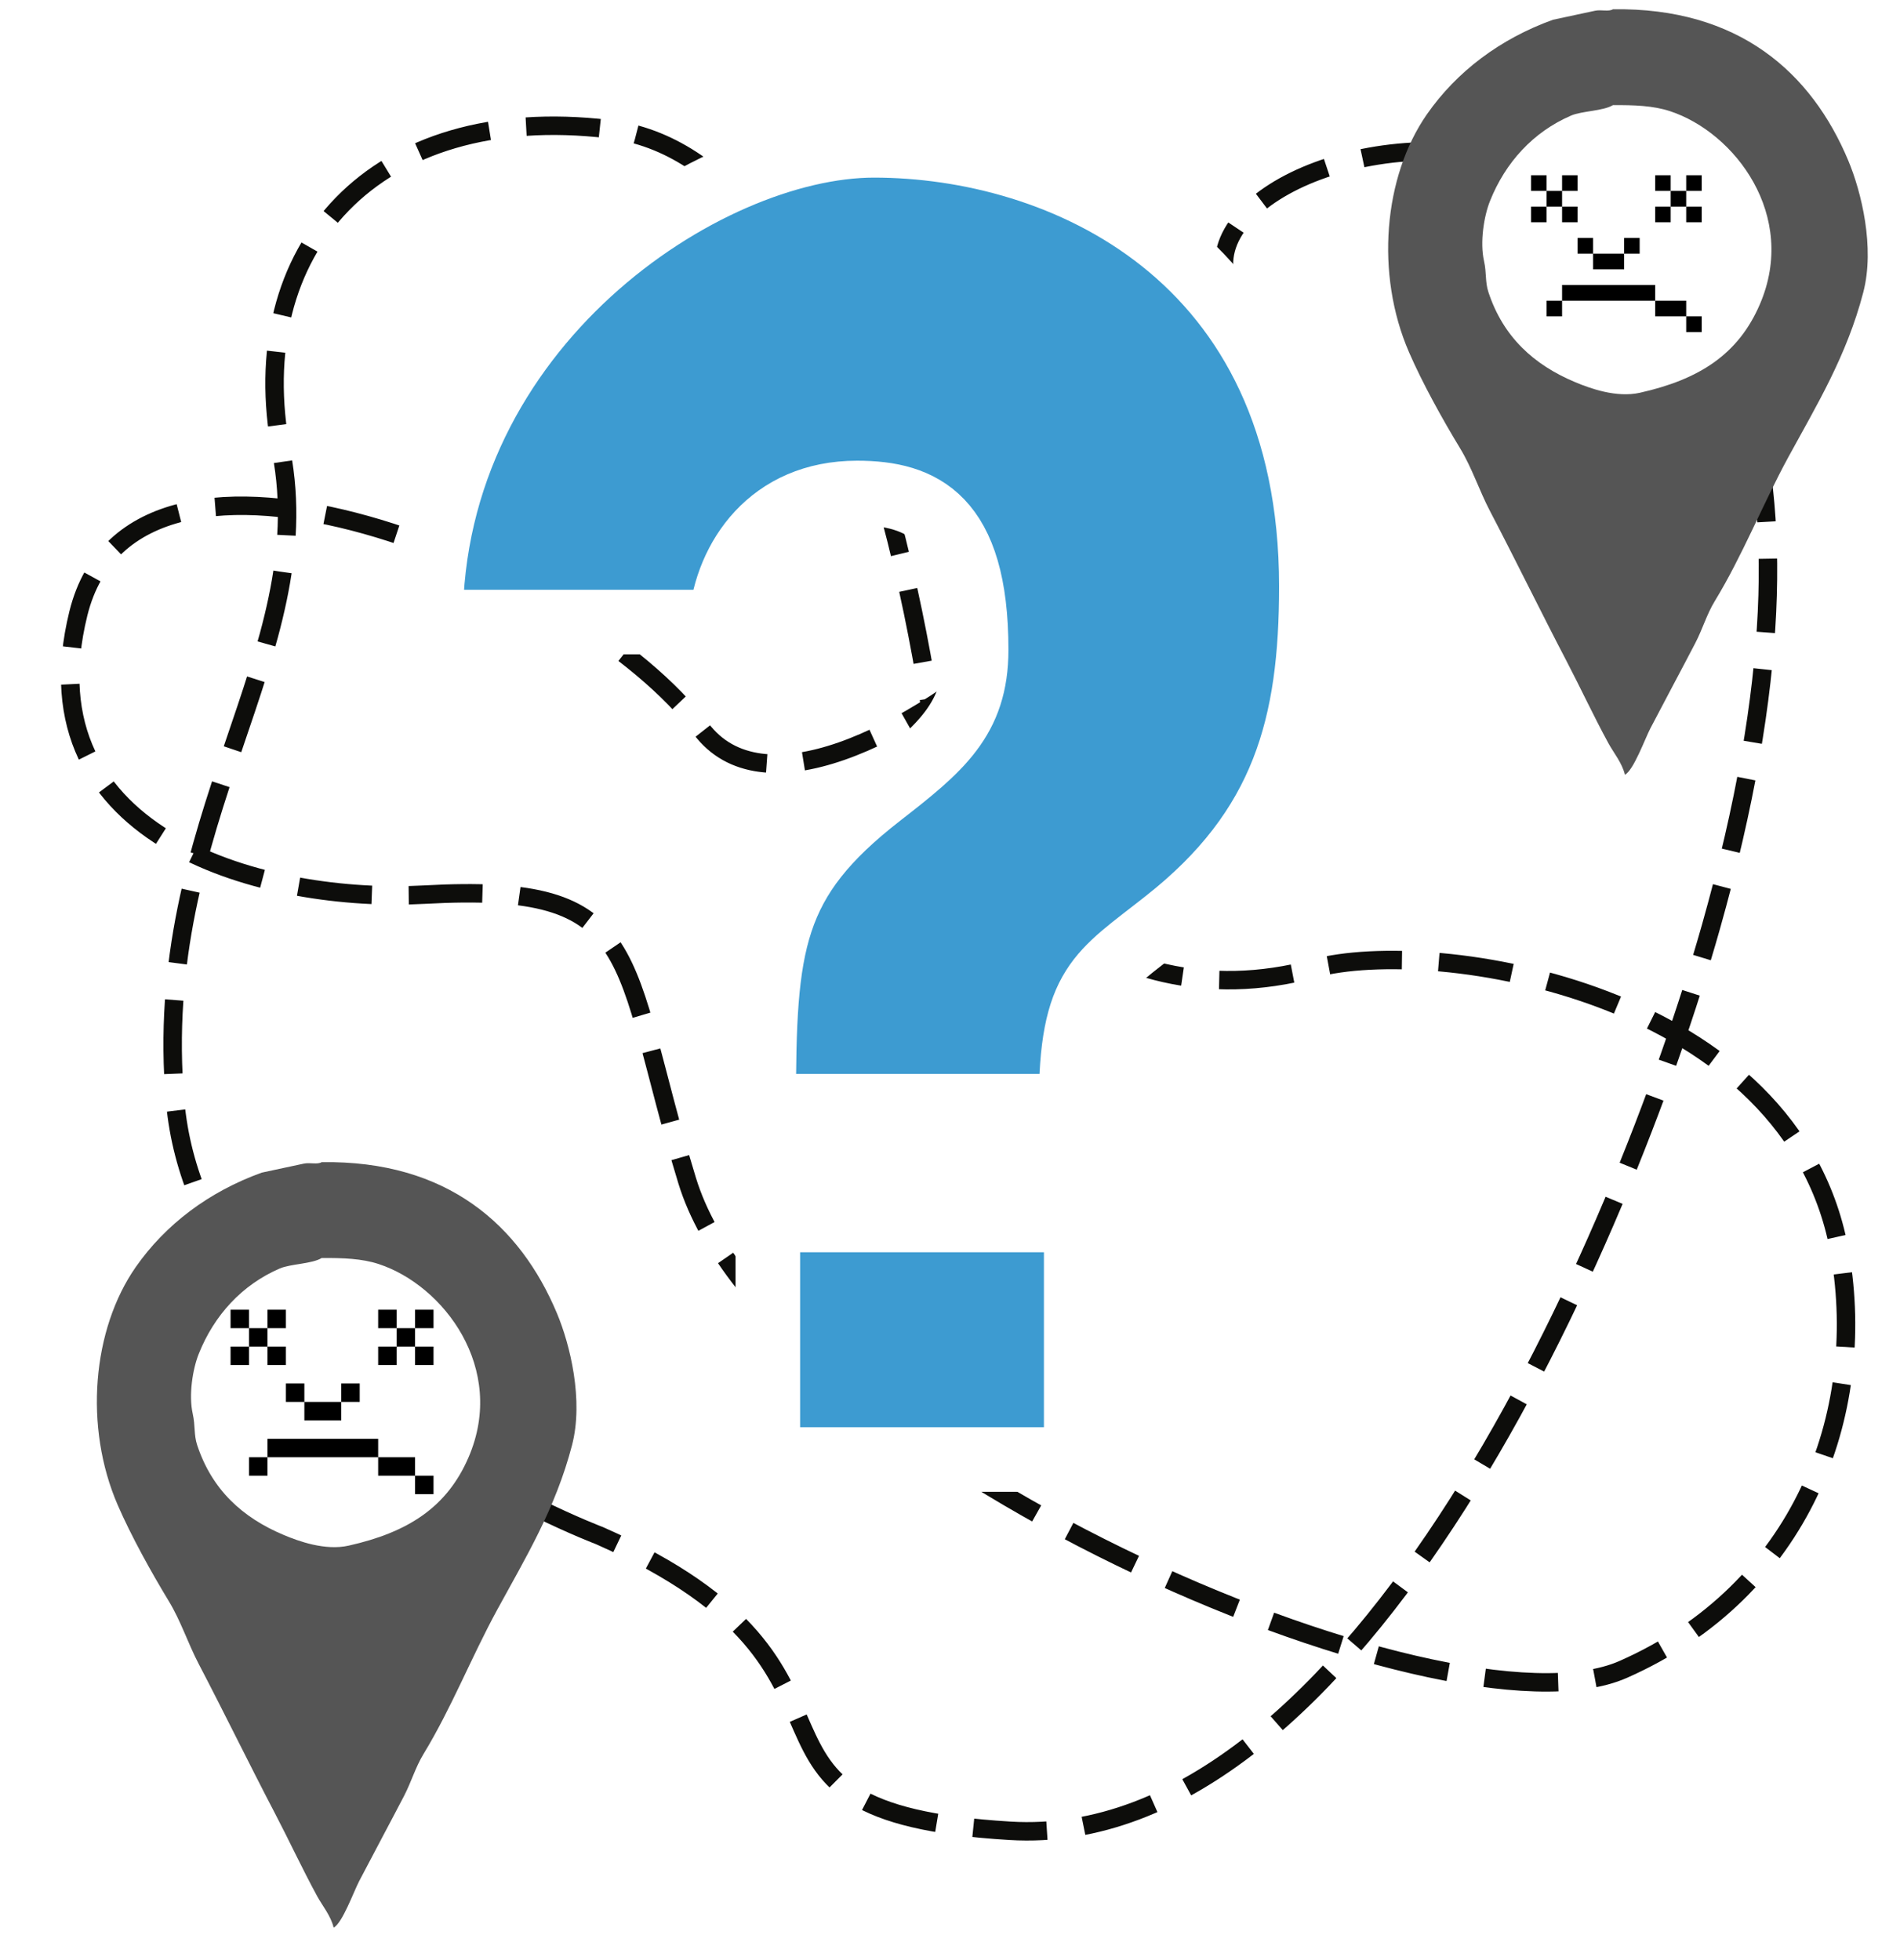 <svg 
 xmlns="http://www.w3.org/2000/svg"
 xmlns:xlink="http://www.w3.org/1999/xlink"
 width="412px" height="425px">
<defs>
<filter id="Filter_0">
    <feFlood flood-color="rgb(50, 50, 50)" flood-opacity="1" result="floodOut" />
    <feComposite operator="atop" in="floodOut" in2="SourceGraphic" result="compOut" />
    <feBlend mode="normal" in="compOut" in2="SourceGraphic" />
</filter>
<filter id="Filter_1">
    <feFlood flood-color="rgb(50, 50, 50)" flood-opacity="1" result="floodOut" />
    <feComposite operator="atop" in="floodOut" in2="SourceGraphic" result="compOut" />
    <feBlend mode="normal" in="compOut" in2="SourceGraphic" />
</filter>
<filter filterUnits="userSpaceOnUse" id="Filter_2" x="71px" y="4px" width="241px" height="337px"  >
    <feOffset in="SourceAlpha" dx="0" dy="6" />
    <feGaussianBlur result="blurOut" stdDeviation="2" />
    <feFlood flood-color="rgb(0, 0, 0)" result="floodOut" />
    <feComposite operator="atop" in="floodOut" in2="blurOut" />
    <feComponentTransfer><feFuncA type="linear" slope="0.6"/></feComponentTransfer>
    <feMerge>
    <feMergeNode/>
    <feMergeNode in="SourceGraphic"/>
  </feMerge>
</filter>

</defs>
<path fill-rule="evenodd"  stroke="rgb(13, 13, 11)" stroke-width="4px" stroke-dasharray="16, 8" stroke-linecap="butt" stroke-linejoin="miter" fill="none"
 d="M130.000,333.000 C130.000,333.000 43.505,300.417 38.000,239.000 C32.495,177.583 69.428,141.957 61.000,98.000 C52.572,54.043 81.054,21.950 132.000,28.000 C184.352,34.217 199.913,140.112 203.000,162.000 C206.087,183.888 237.417,222.879 285.000,210.000 C311.002,202.962 389.191,214.734 399.000,272.000 C404.938,306.666 390.723,344.889 352.000,362.000 C313.277,379.111 167.066,315.066 149.000,256.000 C133.984,206.905 140.351,191.316 92.000,194.000 C58.644,195.852 4.716,182.656 17.000,133.000 C29.284,83.344 126.001,123.184 152.000,158.000 C177.999,192.816 278.079,99.087 266.000,61.000 C253.921,22.913 430.778,-10.482 371.000,201.000 C351.855,268.730 294.373,401.548 219.000,397.000 C150.110,392.843 197.530,362.828 130.000,333.000 Z"/>
<path fill-rule="evenodd"  fill="rgb(255, 255, 255)"
 d="M73.000,270.000 C91.778,270.000 107.000,285.222 107.000,304.000 C107.000,322.778 91.778,338.000 73.000,338.000 C54.222,338.000 39.000,322.778 39.000,304.000 C39.000,285.222 54.222,270.000 73.000,270.000 Z"/>
<path fill-rule="evenodd"  fill="rgb(255, 255, 255)"
 d="M354.000,20.000 C374.435,20.000 391.000,36.565 391.000,57.000 C391.000,77.435 374.435,94.000 354.000,94.000 C333.565,94.000 317.000,77.435 317.000,57.000 C317.000,36.565 333.565,20.000 354.000,20.000 Z"/>
<g filter="url(#Filter_0)">
<path fill-rule="evenodd"  fill="rgb(0, 0, 0)"
 d="M331.995,38.001 C333.117,38.001 334.238,38.001 335.360,38.001 C335.360,39.134 335.360,40.268 335.360,41.401 C334.238,41.401 333.117,41.401 331.995,41.401 C331.995,40.268 331.995,39.134 331.995,38.001 ZM338.724,38.001 C339.846,38.001 340.967,38.001 342.089,38.001 C342.089,39.134 342.089,40.268 342.089,41.401 C340.967,41.401 339.846,41.401 338.724,41.401 C338.724,40.268 338.724,39.134 338.724,38.001 ZM358.911,38.001 C360.033,38.001 361.154,38.001 362.276,38.001 C362.276,39.134 362.276,40.268 362.276,41.401 C361.154,41.401 360.033,41.401 358.911,41.401 C358.911,40.268 358.911,39.134 358.911,38.001 ZM365.640,38.001 C366.762,38.001 367.883,38.001 369.005,38.001 C369.005,39.134 369.005,40.268 369.005,41.401 C367.883,41.401 366.762,41.401 365.640,41.401 C365.640,40.268 365.640,39.134 365.640,38.001 ZM335.360,41.401 C336.481,41.401 337.603,41.401 338.724,41.401 C338.724,42.534 338.724,43.668 338.724,44.801 C337.603,44.801 336.481,44.801 335.360,44.801 C335.360,43.668 335.360,42.534 335.360,41.401 ZM362.276,41.401 C363.397,41.401 364.519,41.401 365.640,41.401 C365.640,42.534 365.640,43.668 365.640,44.801 C364.519,44.801 363.397,44.801 362.276,44.801 C362.276,43.668 362.276,42.534 362.276,41.401 ZM331.995,44.801 C333.117,44.801 334.238,44.801 335.360,44.801 C335.360,45.934 335.360,47.068 335.360,48.201 C334.238,48.201 333.117,48.201 331.995,48.201 C331.995,47.068 331.995,45.934 331.995,44.801 ZM338.724,44.801 C339.846,44.801 340.967,44.801 342.089,44.801 C342.089,45.934 342.089,47.068 342.089,48.201 C340.967,48.201 339.846,48.201 338.724,48.201 C338.724,47.068 338.724,45.934 338.724,44.801 ZM358.911,44.801 C360.033,44.801 361.154,44.801 362.276,44.801 C362.276,45.934 362.276,47.068 362.276,48.201 C361.154,48.201 360.033,48.201 358.911,48.201 C358.911,47.068 358.911,45.934 358.911,44.801 ZM365.640,44.801 C366.762,44.801 367.883,44.801 369.005,44.801 C369.005,45.934 369.005,47.068 369.005,48.201 C367.883,48.201 366.762,48.201 365.640,48.201 C365.640,47.068 365.640,45.934 365.640,44.801 ZM342.089,51.602 C343.210,51.602 344.332,51.602 345.453,51.602 C345.453,52.735 345.453,53.868 345.453,55.002 C344.332,55.002 343.210,55.002 342.089,55.002 C342.089,53.868 342.089,52.735 342.089,51.602 ZM352.182,51.602 C353.304,51.602 354.425,51.602 355.547,51.602 C355.547,52.735 355.547,53.868 355.547,55.002 C354.425,55.002 353.304,55.002 352.182,55.002 C352.182,53.868 352.182,52.735 352.182,51.602 ZM345.453,55.002 C347.696,55.002 349.939,55.002 352.182,55.002 C352.182,56.135 352.182,57.269 352.182,58.402 C349.939,58.402 347.696,58.402 345.453,58.402 C345.453,57.269 345.453,56.135 345.453,55.002 ZM338.724,61.802 C345.453,61.802 352.183,61.802 358.911,61.802 C358.911,62.935 358.911,64.069 358.911,65.202 C352.183,65.202 345.453,65.202 338.724,65.202 C338.724,64.069 338.724,62.935 338.724,61.802 ZM335.360,65.202 C336.481,65.202 337.603,65.202 338.724,65.202 C338.724,66.335 338.724,67.469 338.724,68.602 C337.603,68.602 336.481,68.602 335.360,68.602 C335.360,67.469 335.360,66.335 335.360,65.202 ZM358.911,65.202 C361.154,65.202 363.398,65.202 365.640,65.202 C365.640,66.335 365.640,67.469 365.640,68.602 C363.398,68.602 361.154,68.602 358.911,68.602 C358.911,67.469 358.911,66.335 358.911,65.202 ZM365.640,68.602 C366.762,68.602 367.883,68.602 369.005,68.602 C369.005,69.736 369.005,70.869 369.005,72.002 C367.883,72.002 366.762,72.002 365.640,72.002 C365.640,70.869 365.640,69.736 365.640,68.602 Z"/>
</g>
<g filter="url(#Filter_1)">
<path fill-rule="evenodd"  fill="rgb(0, 0, 0)"
 d="M49.994,284.001 C51.328,284.001 52.662,284.001 53.995,284.001 C53.995,285.334 53.995,286.668 53.995,288.001 C52.662,288.001 51.328,288.001 49.994,288.001 C49.994,286.668 49.994,285.334 49.994,284.001 ZM57.996,284.001 C59.330,284.001 60.664,284.001 61.997,284.001 C61.997,285.334 61.997,286.668 61.997,288.001 C60.664,288.001 59.330,288.001 57.996,288.001 C57.996,286.668 57.996,285.334 57.996,284.001 ZM82.003,284.001 C83.336,284.001 84.670,284.001 86.004,284.001 C86.004,285.334 86.004,286.668 86.004,288.001 C84.670,288.001 83.336,288.001 82.003,288.001 C82.003,286.668 82.003,285.334 82.003,284.001 ZM90.005,284.001 C91.338,284.001 92.672,284.001 94.006,284.001 C94.006,285.334 94.006,286.668 94.006,288.001 C92.672,288.001 91.338,288.001 90.005,288.001 C90.005,286.668 90.005,285.334 90.005,284.001 ZM53.995,288.001 C55.329,288.001 56.663,288.001 57.996,288.001 C57.996,289.335 57.996,290.668 57.996,292.001 C56.663,292.001 55.329,292.001 53.995,292.001 C53.995,290.668 53.995,289.335 53.995,288.001 ZM86.004,288.001 C87.337,288.001 88.671,288.001 90.005,288.001 C90.005,289.335 90.005,290.668 90.005,292.001 C88.671,292.001 87.337,292.001 86.004,292.001 C86.004,290.668 86.004,289.335 86.004,288.001 ZM49.994,292.001 C51.328,292.001 52.662,292.001 53.995,292.001 C53.995,293.335 53.995,294.668 53.995,296.002 C52.662,296.002 51.328,296.002 49.994,296.002 C49.994,294.668 49.994,293.335 49.994,292.001 ZM57.996,292.001 C59.330,292.001 60.664,292.001 61.997,292.001 C61.997,293.335 61.997,294.668 61.997,296.002 C60.664,296.002 59.330,296.002 57.996,296.002 C57.996,294.668 57.996,293.335 57.996,292.001 ZM82.003,292.001 C83.336,292.001 84.670,292.001 86.004,292.001 C86.004,293.335 86.004,294.668 86.004,296.002 C84.670,296.002 83.336,296.002 82.003,296.002 C82.003,294.668 82.003,293.335 82.003,292.001 ZM90.005,292.001 C91.338,292.001 92.672,292.001 94.006,292.001 C94.006,293.335 94.006,294.668 94.006,296.002 C92.672,296.002 91.338,296.002 90.005,296.002 C90.005,294.668 90.005,293.335 90.005,292.001 ZM61.997,300.002 C63.331,300.002 64.665,300.002 65.998,300.002 C65.998,301.335 65.998,302.669 65.998,304.002 C64.665,304.002 63.331,304.002 61.997,304.002 C61.997,302.669 61.997,301.335 61.997,300.002 ZM74.001,300.002 C75.334,300.002 76.668,300.002 78.002,300.002 C78.002,301.335 78.002,302.669 78.002,304.002 C76.668,304.002 75.334,304.002 74.001,304.002 C74.001,302.669 74.001,301.335 74.001,300.002 ZM65.998,304.002 C68.666,304.002 71.333,304.002 74.001,304.002 C74.001,305.335 74.001,306.669 74.001,308.002 C71.333,308.002 68.666,308.002 65.998,308.002 C65.998,306.669 65.998,305.335 65.998,304.002 ZM57.996,312.002 C65.998,312.002 74.001,312.002 82.003,312.002 C82.003,313.336 82.003,314.669 82.003,316.003 C74.001,316.003 65.998,316.003 57.996,316.003 C57.996,314.669 57.996,313.336 57.996,312.002 ZM53.995,316.003 C55.329,316.003 56.663,316.003 57.996,316.003 C57.996,317.336 57.996,318.669 57.996,320.003 C56.663,320.003 55.329,320.003 53.995,320.003 C53.995,318.669 53.995,317.336 53.995,316.003 ZM82.003,316.003 C84.670,316.003 87.338,316.003 90.005,316.003 C90.005,317.336 90.005,318.669 90.005,320.003 C87.338,320.003 84.670,320.003 82.003,320.003 C82.003,318.669 82.003,317.336 82.003,316.003 ZM90.005,320.003 C91.338,320.003 92.672,320.003 94.006,320.003 C94.006,321.336 94.006,322.670 94.006,324.003 C92.672,324.003 91.338,324.003 90.005,324.003 C90.005,322.670 90.005,321.336 90.005,320.003 Z"/>
</g>
<path fill-rule="evenodd"  stroke="rgb(13, 13, 11)" stroke-width="6px" stroke-dasharray="24, 12" stroke-linecap="butt" stroke-linejoin="miter" fill="none"
 d=""/>
<path fill-rule="evenodd"  fill="rgb(85, 85, 85)"
 d="M69.749,252.010 C97.073,251.594 112.803,265.759 120.784,284.818 C123.614,291.576 126.586,303.626 124.035,313.404 C120.438,327.193 113.931,337.847 107.782,349.135 C102.149,359.476 97.874,370.440 91.854,380.319 C90.084,383.224 89.200,386.392 87.628,389.415 C84.452,395.521 81.072,401.799 77.876,407.930 C76.720,410.148 74.228,417.046 72.350,418.000 C71.721,415.394 69.920,413.280 68.774,411.178 C65.549,405.259 62.695,399.099 59.672,393.313 C53.996,382.446 48.676,371.505 43.094,360.829 C40.735,356.317 39.233,351.533 36.593,347.186 C32.805,340.949 28.451,333.097 25.541,326.397 C18.168,309.423 20.012,288.262 29.441,274.748 C35.871,265.535 45.262,258.426 56.747,254.284 C59.780,253.634 62.815,252.985 65.849,252.335 C67.195,252.035 68.827,252.582 69.749,252.010 ZM69.749,272.799 C67.656,274.084 63.019,274.047 60.648,275.073 C52.466,278.615 46.438,285.207 43.094,293.589 C41.779,296.887 40.882,302.502 41.794,306.582 C42.386,309.232 42.000,311.087 42.769,313.404 C45.959,323.010 52.510,329.087 61.623,332.894 C64.754,334.202 70.502,336.310 75.601,335.167 C88.447,332.290 96.930,326.865 101.606,316.002 C109.901,296.732 96.184,278.711 82.102,274.099 C78.478,272.912 74.411,272.767 69.749,272.799 Z"/>
<path fill-rule="evenodd"  fill="rgb(85, 85, 85)"
 d="M349.749,2.010 C377.073,1.594 392.803,15.759 400.784,34.818 C403.614,41.576 406.586,53.626 404.035,63.404 C400.438,77.193 393.931,87.847 387.782,99.135 C382.149,109.476 377.874,120.440 371.854,130.319 C370.084,133.224 369.200,136.392 367.628,139.415 C364.452,145.521 361.072,151.799 357.876,157.930 C356.720,160.148 354.228,167.046 352.350,168.000 C351.721,165.394 349.920,163.280 348.774,161.178 C345.549,155.259 342.695,149.099 339.672,143.313 C333.996,132.446 328.676,121.505 323.094,110.829 C320.735,106.317 319.233,101.533 316.593,97.186 C312.805,90.949 308.451,83.097 305.541,76.397 C298.168,59.423 300.012,38.262 309.441,24.748 C315.871,15.535 325.262,8.426 336.747,4.284 C339.780,3.634 342.815,2.985 345.849,2.335 C347.195,2.035 348.827,2.582 349.749,2.010 ZM349.749,22.799 C347.656,24.084 343.019,24.047 340.648,25.073 C332.466,28.615 326.438,35.207 323.094,43.589 C321.779,46.887 320.882,52.502 321.794,56.582 C322.386,59.232 322.000,61.087 322.769,63.404 C325.959,73.010 332.510,79.087 341.623,82.894 C344.754,84.202 350.502,86.310 355.601,85.167 C368.447,82.290 376.930,76.865 381.606,66.002 C389.901,46.732 376.184,28.711 362.102,24.099 C358.478,22.912 354.411,22.767 349.749,22.799 Z"/>
<g filter="url(#Filter_2)">
<path fill-rule="evenodd"  stroke="rgb(255, 255, 255)" stroke-width="14px" stroke-linecap="butt" stroke-linejoin="miter" fill="rgb(61, 155, 209)"
 d="M165.602,233.874 C165.602,198.512 167.053,185.002 190.876,166.465 C203.857,156.363 211.672,150.015 211.672,134.912 C211.672,106.181 199.931,100.901 185.844,100.901 C167.053,100.901 157.639,114.913 156.320,128.529 L156.320,128.895 L93.364,128.895 C93.364,64.804 152.966,25.514 189.533,25.514 C229.673,25.514 284.358,48.967 284.358,121.162 C284.358,150.996 278.542,173.587 252.712,193.846 C238.286,205.265 232.250,207.352 232.250,233.874 L165.602,233.874 ZM233.368,310.486 L166.498,310.486 L166.498,258.549 L233.368,258.549 L233.368,310.486 Z"/>
</g>
</svg>
